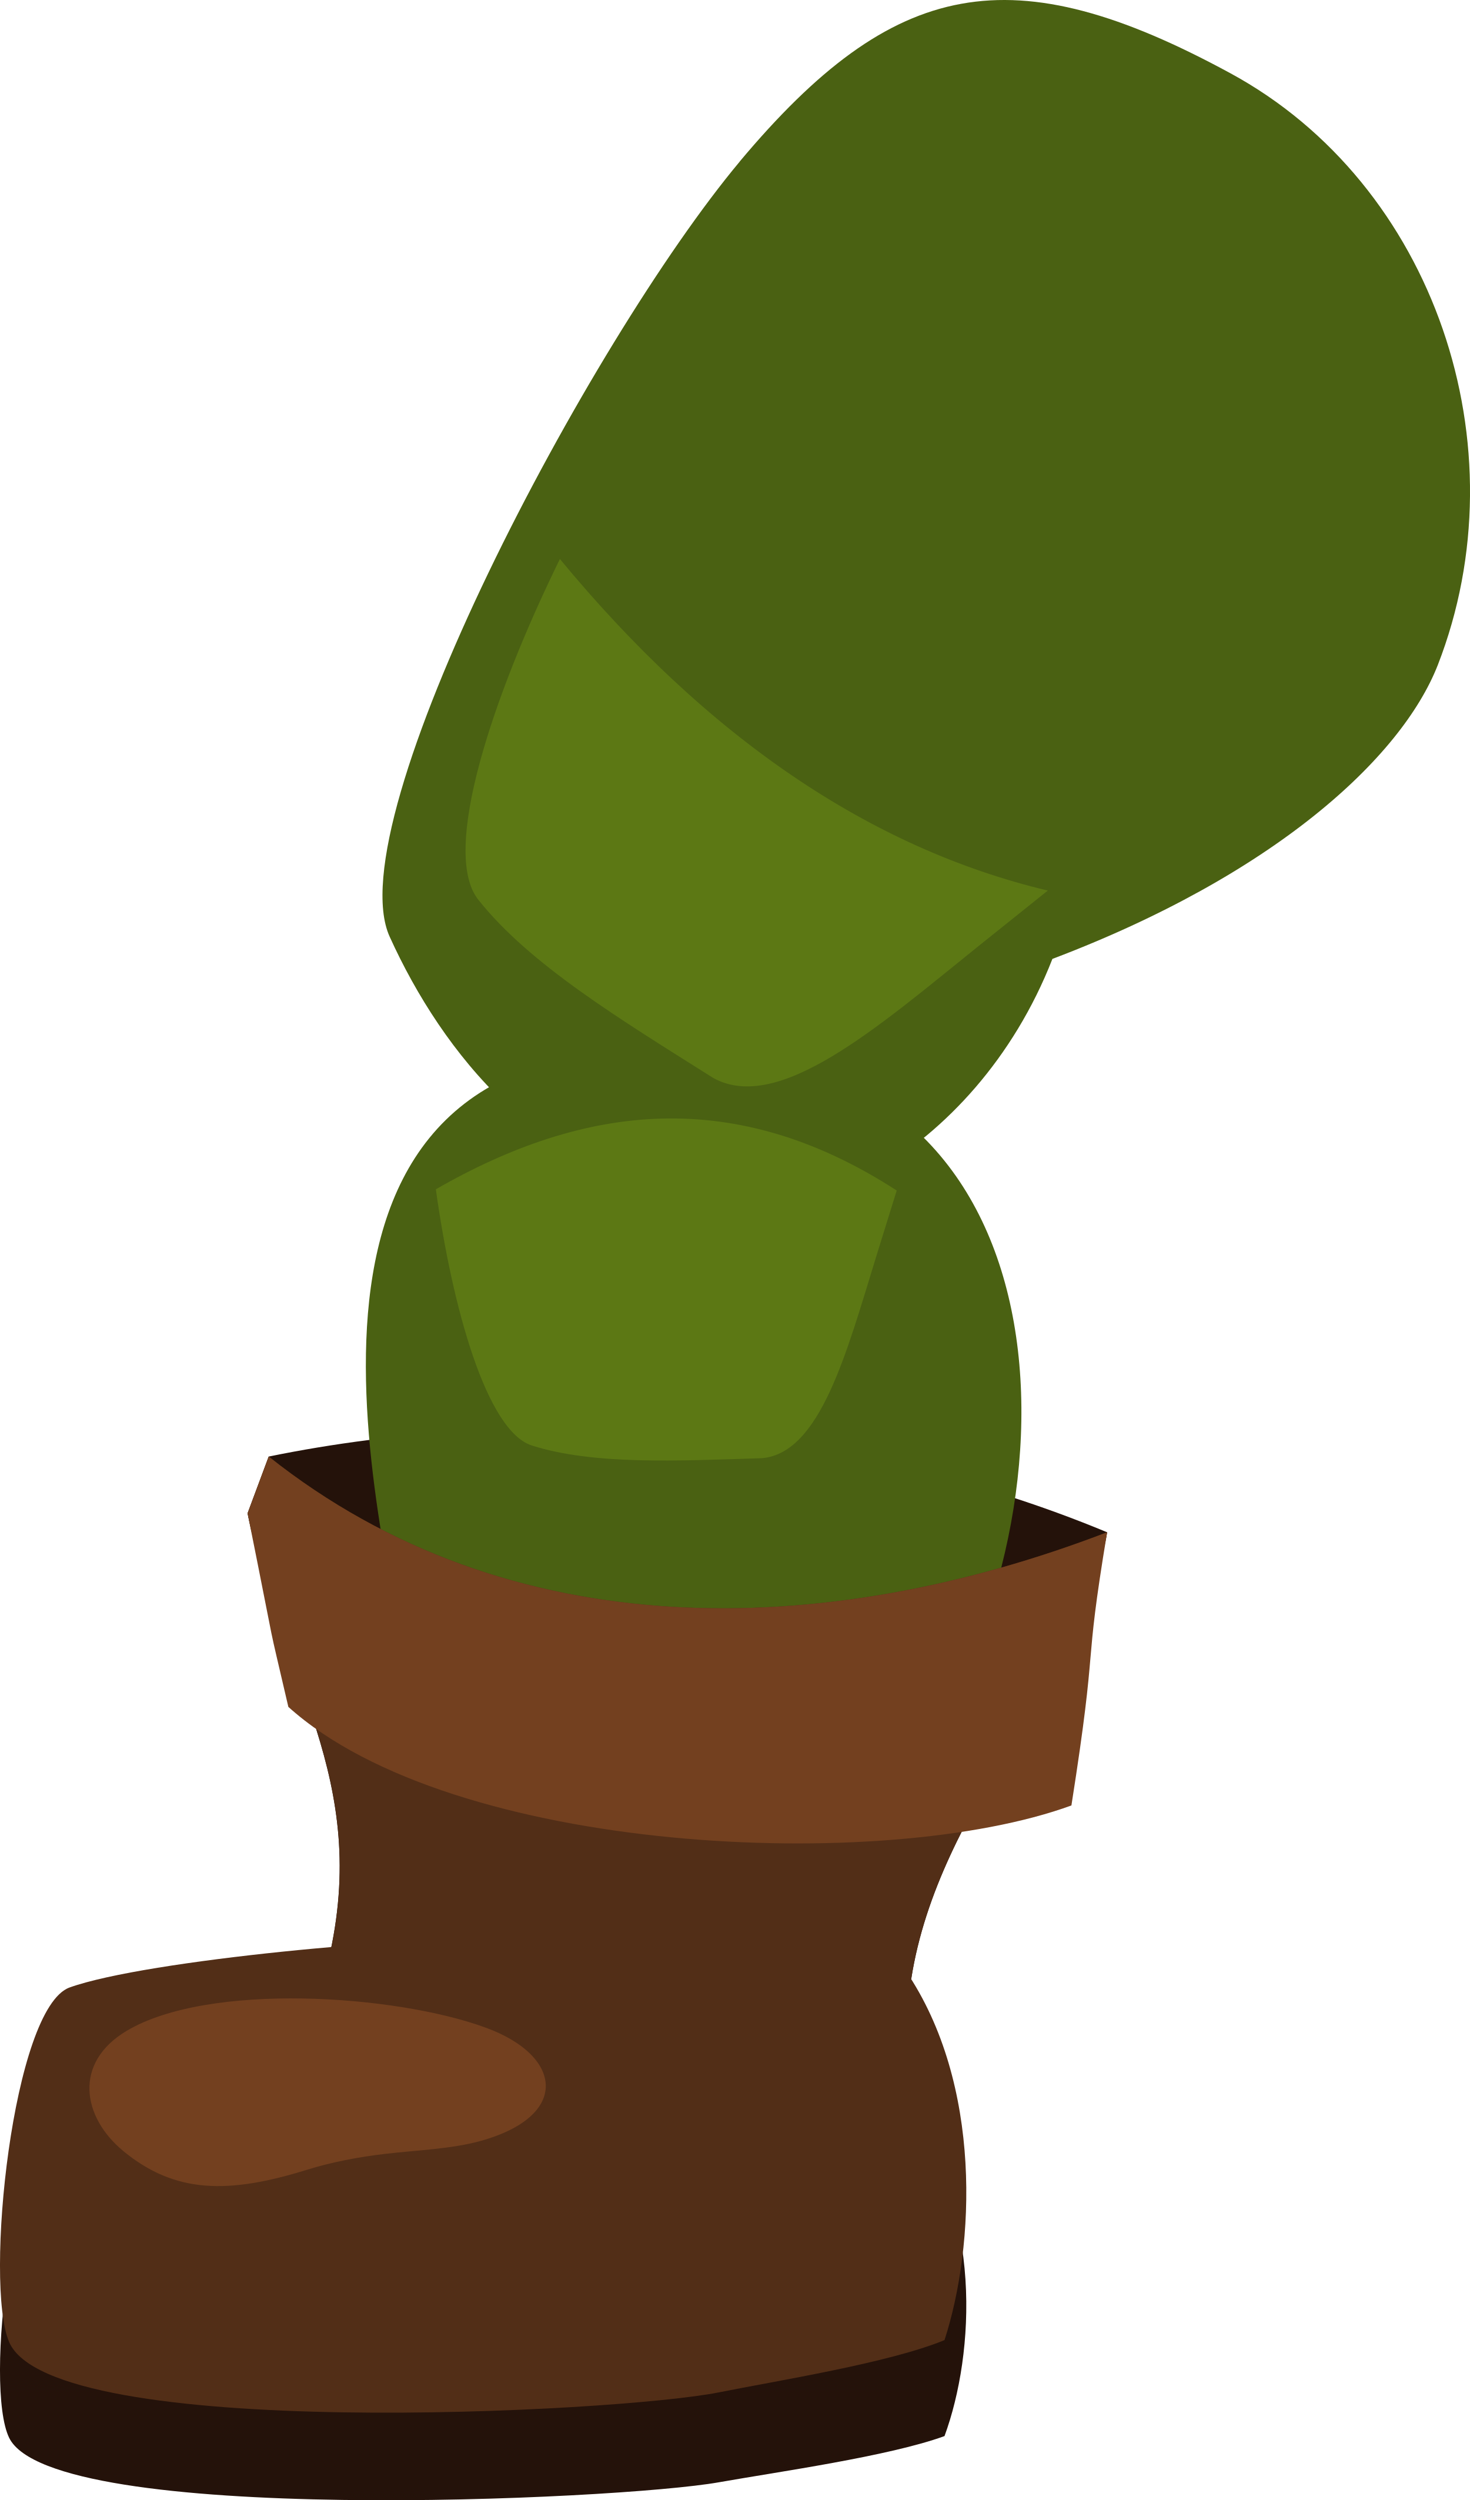 <?xml version="1.0" encoding="UTF-8" standalone="no"?>
<!-- Created with Inkscape (http://www.inkscape.org/) -->

<svg
   xmlns:dc="http://purl.org/dc/elements/1.1/"
   xmlns:cc="http://creativecommons.org/ns#"
   xmlns:rdf="http://www.w3.org/1999/02/22-rdf-syntax-ns#"
   xmlns:svg="http://www.w3.org/2000/svg"
   xmlns="http://www.w3.org/2000/svg"
   xmlns:sodipodi="http://sodipodi.sourceforge.net/DTD/sodipodi-0.dtd"
   xmlns:inkscape="http://www.inkscape.org/namespaces/inkscape"
   width="61.118"
   height="103.936"
   id="svg2"
   version="1.1"
   inkscape:version="0.92.3 (2405546, 2018-03-11)"
   sodipodi:docname="OrcRightFoot.svg">
  <defs
     id="defs4">
    <clipPath
       id="clipPath3687"
       clipPathUnits="userSpaceOnUse">
      <path
         id="path3689"
         d="m 228.446,269.421 c 2.86,7.467 6.327,9.456 14.47,8.095 7.636,-1.272 13.247,-8.58 12.938,-16.359 -0.14,-3.344 -2.905,-8.399 -8.933,-13.416 -0.292,-7.143 -5.457,-11.984 -8.737,-11.299 -4.923,-1.101 -9.407,1.708 -12.345,4.812 -2.935,3.101 -0.173,20.873 2.607,28.167"
         inkscape:connector-curvature="0" />
    </clipPath>
    <clipPath
       id="clipPath3673"
       clipPathUnits="userSpaceOnUse">
      <path
         id="path3675"
         d="m 192.745,602.396 c -0.764,-5.592 0.488,-10.719 2.88,-15.795 -0.147,-1.543 0.425,-4.761 1.997,-5.856 l -1.704,-3.649 c -0.152,-3.793 0.271,-7.393 0.944,-11.123 l 2.394,-1.28 0.801,-1.915 4.066,-0.291 1.672,-1.334 5.879,1.334 -1.897,4.154 1.206,3.92 1.737,2.168 1.058,-3.523 c 1.447,1.105 3.329,4.921 3.006,6.795 -0.332,1.891 -3.972,4.497 -5.463,5.67 1.019,0.821 1.477,3.377 1.089,5.048 -1.861,7.408 2.627,11.943 1.63,17.248 -0.997,5.305 -3.131,11.565 -9.758,10.966 -6.627,-0.6 -12.04,-6.74 -11.537,-12.536"
         inkscape:connector-curvature="0" />
    </clipPath>
    <clipPath
       id="clipPath3659"
       clipPathUnits="userSpaceOnUse">
      <path
         id="path3661"
         d="m 221.594,234.932 c -0.685,-5.602 0.639,-10.711 3.102,-15.754 -0.126,-1.544 0.492,-4.755 2.079,-5.827 l -1.653,-3.673 c -0.099,-3.794 0.374,-7.388 1.1,-11.109 l 2.412,-1.246 0.827,-1.903 4.07,-0.233 1.691,-1.311 5.86,1.417 -1.956,4.126 1.151,3.937 1.706,2.193 1.108,-3.508 c 1.431,1.125 3.26,4.967 2.91,6.836 -0.358,1.887 -4.035,4.441 -5.543,5.593 1.008,0.835 1.43,3.397 1.018,5.062 -1.965,7.381 2.459,11.979 1.387,17.269 -1.071,5.291 -3.293,11.52 -9.912,10.828 -6.618,-0.693 -11.944,-6.908 -11.36,-12.696"
         inkscape:connector-curvature="0" />
    </clipPath>
    <clipPath
       id="clipPath3617"
       clipPathUnits="userSpaceOnUse">
      <path
         id="path3619"
         d="m 324.809,323.111 -0.633,-6.712 c -0.406,-1.965 -1.173,-3.74 -2.171,-5.036 -1.116,-1.447 -2.553,-2.312 -3.982,-2.129 -1.451,0.187 -2.794,1.737 -4.135,2.639 l -0.021,1.919 z"
         inkscape:connector-curvature="0" />
    </clipPath>
    <linearGradient
       id="linearGradient3605"
       spreadMethod="pad"
       gradientTransform="matrix(-13.712,-13.997,13.957,-13.673,319.698,329.063)"
       gradientUnits="userSpaceOnUse"
       y2="0"
       x2="0.75"
       y1="0"
       x1="0.25">
      <stop
         id="stop3607"
         offset="0"
         style="stop-opacity:1;stop-color:#ff0000" />
      <stop
         id="stop3609"
         offset="1"
         style="stop-opacity:1;stop-color:#ff8f00" />
    </linearGradient>
    <clipPath
       id="clipPath3587"
       clipPathUnits="userSpaceOnUse">
      <path
         id="path3589"
         d="m 284.839,322.654 1.021,-6.712 c 0.655,-1.965 1.893,-3.74 3.504,-5.036 1.8,-1.447 4.119,-2.312 6.424,-2.129 2.342,0.186 4.507,1.737 6.672,2.639 l 0.034,1.919 z"
         inkscape:connector-curvature="0" />
    </clipPath>
    <linearGradient
       id="linearGradient3575"
       spreadMethod="pad"
       gradientTransform="matrix(20.843,-13.186,12.614,19.939,276.159,311.395)"
       gradientUnits="userSpaceOnUse"
       y2="0"
       x2="0.76"
       y1="0"
       x1="0.24">
      <stop
         id="stop3577"
         offset="0"
         style="stop-opacity:1;stop-color:#ff0000" />
      <stop
         id="stop3579"
         offset="1"
         style="stop-opacity:1;stop-color:#ff8f00" />
    </linearGradient>
    <clipPath
       id="clipPath3387"
       clipPathUnits="userSpaceOnUse">
      <path
         id="path3389"
         d="m 440.904,749.715 -0.633,-6.849 c -0.406,-2.052 -1.173,-3.994 -2.171,-5.506 -1.116,-1.689 -2.553,-2.865 -3.982,-2.991 -1.451,-0.128 -2.793,1.131 -4.135,1.743 l -0.021,1.915 z"
         inkscape:connector-curvature="0" />
    </clipPath>
    <linearGradient
       id="linearGradient3375"
       spreadMethod="pad"
       gradientTransform="matrix(-13.469,-16.665,15.966,-12.904,434.667,755.535)"
       gradientUnits="userSpaceOnUse"
       y2="0"
       x2="0.75"
       y1="0"
       x1="0.25">
      <stop
         id="stop3377"
         offset="0"
         style="stop-opacity:1;stop-color:#ff0000" />
      <stop
         id="stop3379"
         offset="1"
         style="stop-opacity:1;stop-color:#ff8f00" />
    </linearGradient>
    <clipPath
       id="clipPath3357"
       clipPathUnits="userSpaceOnUse">
      <path
         id="path3359"
         d="m 400.935,749.027 1.021,-6.838 c 0.655,-2.045 1.893,-3.973 3.504,-5.467 1.8,-1.669 4.119,-2.819 6.424,-2.92 2.342,-0.102 4.507,1.182 6.672,1.817 l 0.034,1.915 z"
         inkscape:connector-curvature="0" />
    </clipPath>
    <linearGradient
       id="linearGradient3345"
       spreadMethod="pad"
       gradientTransform="matrix(20.764,-15.693,15.522,20.537,390.84,737.73)"
       gradientUnits="userSpaceOnUse"
       y2="0"
       x2="0.76"
       y1="0"
       x1="0.24">
      <stop
         id="stop3347"
         offset="0"
         style="stop-opacity:1;stop-color:#ff0000" />
      <stop
         id="stop3349"
         offset="1"
         style="stop-opacity:1;stop-color:#ff8f00" />
    </linearGradient>
    <clipPath
       id="clipPath3269"
       clipPathUnits="userSpaceOnUse">
      <path
         id="path3271"
         d="m 304.773,749.112 -0.633,-6.712 c -0.406,-1.965 -1.173,-3.74 -2.171,-5.036 -1.116,-1.447 -2.553,-2.312 -3.982,-2.129 -1.451,0.186 -2.794,1.737 -4.135,2.639 l -0.021,1.919 z"
         inkscape:connector-curvature="0" />
    </clipPath>
    <linearGradient
       id="linearGradient3257"
       spreadMethod="pad"
       gradientTransform="matrix(-13.713,-13.997,13.957,-13.673,299.663,755.064)"
       gradientUnits="userSpaceOnUse"
       y2="0"
       x2="0.75"
       y1="0"
       x1="0.25">
      <stop
         id="stop3259"
         offset="0"
         style="stop-opacity:1;stop-color:#ff0000" />
      <stop
         id="stop3261"
         offset="1"
         style="stop-opacity:1;stop-color:#ff8f00" />
    </linearGradient>
    <clipPath
       id="clipPath3239"
       clipPathUnits="userSpaceOnUse">
      <path
         id="path3241"
         d="m 264.804,748.655 1.021,-6.712 c 0.655,-1.965 1.893,-3.74 3.504,-5.036 1.8,-1.447 4.119,-2.312 6.424,-2.129 2.342,0.186 4.507,1.737 6.672,2.639 l 0.034,1.919 z"
         inkscape:connector-curvature="0" />
    </clipPath>
    <linearGradient
       id="linearGradient3227"
       spreadMethod="pad"
       gradientTransform="matrix(20.843,-13.186,12.615,19.939,256.124,737.395)"
       gradientUnits="userSpaceOnUse"
       y2="0"
       x2="0.76"
       y1="0"
       x1="0.24">
      <stop
         id="stop3229"
         offset="0"
         style="stop-opacity:1;stop-color:#ff0000" />
      <stop
         id="stop3231"
         offset="1"
         style="stop-opacity:1;stop-color:#ff8f00" />
    </linearGradient>
    <clipPath
       id="clipPath3181"
       clipPathUnits="userSpaceOnUse">
      <path
         id="path3183"
         d="m 243.692,230.929 c 2.115,7.712 5.37,10.031 13.608,9.474 7.724,-0.517 14.024,-7.24 14.479,-15.012 0.188,-3.341 -2.068,-8.643 -7.575,-14.227 0.41,-7.137 -4.256,-12.461 -7.587,-12.101 -4.791,-1.578 -9.529,0.778 -12.757,3.58 -3.224,2.798 -2.217,20.756 -0.167,28.287"
         inkscape:connector-curvature="0" />
    </clipPath>
    <clipPath
       id="clipPath3169"
       clipPathUnits="userSpaceOnUse">
      <path
         id="path3171"
         d="m 236.894,571.898 c 0.45,7.984 3.147,10.934 11.318,12.116 7.661,1.114 15.23,-4.139 17.305,-11.643 0.885,-3.228 -0.209,-8.885 -4.424,-15.499 1.897,-6.893 -1.549,-13.076 -4.881,-13.423 -4.354,-2.547 -9.48,-1.238 -13.224,0.825 -3.74,2.06 -6.52,19.829 -6.094,27.623"
         inkscape:connector-curvature="0" />
    </clipPath>
    <clipPath
       id="clipPath3153"
       clipPathUnits="userSpaceOnUse">
      <path
         id="path3155"
         d="m 190.646,649.62 c 0.451,7.984 3.147,10.934 11.319,12.117 7.661,1.114 15.23,-4.139 17.305,-11.642 0.885,-3.228 -0.209,-8.885 -4.424,-15.5 1.897,-6.892 -1.549,-13.076 -4.881,-13.423 -4.354,-2.547 -9.481,-1.238 -13.225,0.825 -3.74,2.06 -6.52,19.829 -6.094,27.623"
         inkscape:connector-curvature="0" />
    </clipPath>
    <clipPath
       id="clipPath3141"
       clipPathUnits="userSpaceOnUse">
      <path
         id="path3143"
         d="m 291.711,229.511 c -4.082,6.876 -7.835,8.25 -15.631,5.53 -7.311,-2.545 -11.604,-10.697 -9.983,-18.312 0.704,-3.272 4.284,-7.787 11.074,-11.711 1.496,-6.991 7.406,-10.888 10.523,-9.658 5.038,-0.252 8.982,3.275 11.352,6.832 2.368,3.553 -3.362,20.602 -7.335,27.32"
         inkscape:connector-curvature="0" />
    </clipPath>
    <clipPath
       id="clipPath3129"
       clipPathUnits="userSpaceOnUse">
      <path
         id="path3131"
         d="m 305.368,571.898 c -0.451,7.984 -3.147,10.934 -11.319,12.116 -7.661,1.114 -15.23,-4.139 -17.305,-11.643 -0.885,-3.228 0.209,-8.885 4.424,-15.499 -1.897,-6.893 1.549,-13.076 4.881,-13.423 4.354,-2.547 9.48,-1.238 13.224,0.825 3.74,2.06 6.52,19.829 6.094,27.623"
         inkscape:connector-curvature="0" />
    </clipPath>
    <clipPath
       id="clipPath3113"
       clipPathUnits="userSpaceOnUse">
      <path
         id="path3115"
         d="m 283.748,264.72 c 0.481,7.982 3.189,10.922 11.365,12.073 7.665,1.085 15.213,-4.198 17.259,-11.709 0.873,-3.231 -0.244,-8.884 -4.484,-15.483 1.87,-6.899 -1.599,-13.07 -4.933,-13.403 -4.364,-2.531 -9.485,-1.201 -13.221,0.876 -3.732,2.075 -6.443,19.855 -5.987,27.647"
         inkscape:connector-curvature="0" />
    </clipPath>
    <clipPath
       id="clipPath3097"
       clipPathUnits="userSpaceOnUse">
      <path
         id="path3099"
         d="m 317.612,649.62 c 0.451,7.984 3.147,10.934 11.319,12.117 7.661,1.114 15.23,-4.139 17.305,-11.642 0.885,-3.228 -0.209,-8.885 -4.424,-15.5 1.897,-6.892 -1.549,-13.076 -4.881,-13.423 -4.354,-2.547 -9.48,-1.238 -13.224,0.825 -3.74,2.06 -6.52,19.829 -6.094,27.623"
         inkscape:connector-curvature="0" />
    </clipPath>
    <clipPath
       id="clipPath3037"
       clipPathUnits="userSpaceOnUse">
      <path
         id="path3039"
         d="m 307.389,243.688 c 2.721,-4.944 3.395,-10.179 2.986,-15.776 0.692,-1.387 1.313,-4.596 0.24,-6.182 l 2.901,-2.793 c 1.504,-3.485 2.403,-6.997 3.115,-10.72 l -1.775,-2.054 -0.059,-2.075 -3.69,-1.732 -1.081,-1.846 -5.966,-0.867 0.278,4.558 -2.534,3.225 -2.4,1.399 0.278,-3.668 c -1.747,0.511 -4.875,3.396 -5.246,5.261 -0.37,1.885 2.092,5.624 3.062,7.254 -1.246,0.399 -2.592,2.621 -2.829,4.319 -0.924,7.582 -6.742,10.202 -7.717,15.511 -0.975,5.309 -1.232,11.918 5.168,13.739 6.4,1.821 13.657,-1.965 15.269,-7.555"
         inkscape:connector-curvature="0" />
    </clipPath>
    <linearGradient
       id="linearGradient3025"
       spreadMethod="pad"
       gradientTransform="matrix(-252.214,-101.115,59.659,-148.809,279.755,357.585)"
       gradientUnits="userSpaceOnUse"
       y2="0"
       x2="0.51"
       y1="0"
       x1="0.49">
      <stop
         id="stop3027"
         offset="0"
         style="stop-opacity:1;stop-color:#4a6012" />
      <stop
         id="stop3029"
         offset="1"
         style="stop-opacity:1;stop-color:#ffffff" />
    </linearGradient>
    <clipPath
       id="clipPath3009"
       clipPathUnits="userSpaceOnUse">
      <path
         id="path3011"
         d="m 345.106,602.221 c 0.685,-5.602 -0.639,-10.71 -3.101,-15.753 0.126,-1.544 -0.492,-4.755 -2.079,-5.827 l 1.653,-3.673 c 0.098,-3.794 -0.374,-7.388 -1.1,-11.109 l -2.412,-1.246 -0.828,-1.903 -4.069,-0.234 -1.691,-1.31 -5.86,1.417 1.955,4.127 -1.151,3.936 -1.707,2.193 -1.107,-3.508 c -1.431,1.125 -3.26,4.967 -2.91,6.836 0.358,1.887 4.035,4.441 5.543,5.593 -1.007,0.835 -1.43,3.397 -1.018,5.062 1.965,7.381 -2.459,11.979 -1.387,17.269 1.071,5.291 3.293,11.52 9.912,10.828 6.618,-0.693 11.944,-6.908 11.359,-12.697"
         inkscape:connector-curvature="0" />
    </clipPath>
  </defs>
  <sodipodi:namedview
     id="base"
     pagecolor="#ffffff"
     bordercolor="#666666"
     borderopacity="1.0"
     inkscape:pageopacity="0.0"
     inkscape:pageshadow="2"
     inkscape:zoom="4.3299648"
     inkscape:cx="-19.313163"
     inkscape:cy="53.297139"
     inkscape:document-units="px"
     inkscape:current-layer="g2993"
     showgrid="false"
     inkscape:window-width="1280"
     inkscape:window-height="737"
     inkscape:window-x="-8"
     inkscape:window-y="-8"
     inkscape:window-maximized="1"
     inkscape:pagecheckerboard="true"
     inkscape:snap-global="false"
     fit-margin-top="0"
     fit-margin-left="0"
     fit-margin-right="0"
     fit-margin-bottom="0" />
  <g
     inkscape:label="Layer 1"
     inkscape:groupmode="layer"
     id="layer1"
     transform="translate(-329.599,-390.197)">
    <g
       transform="matrix(1.25,0,0,-1.25,-15.976,1119.696)"
       inkscape:label="Orc_1"
       id="g2993">
      <path
         id="path2995"
         style="fill:#24120a;fill-opacity:1;fill-rule:nonzero;stroke:none"
         d="m 313.284,532.642 c -8.824,3.673 -19.31,4.274 -27.886,2.518 l -0.703,-1.887 c 1.094,-5.449 4.114,-8.784 2.688,-14.875 5.463,-4.922 13.156,-2.89 19.385,-0.614 0.917,5.842 5.7,9.946 6.516,14.857"
         inkscape:connector-curvature="0" />
      <path
         id="path3043"
         style="fill:#4a6112;fill-opacity:1;fill-rule:nonzero;stroke:none"
         d="m 289.922,528.327 c 3.691,-3.575 12.036,-2.949 16.904,-3.439 5.677,8.223 5.477,23.138 -6.6,23.685 -15.56,1.598 -11.318,-14.47 -10.304,-20.247"
         inkscape:connector-curvature="0" />
      <path
         id="path3051"
         style="fill:#24120a;fill-opacity:1;fill-rule:nonzero;stroke:none"
         d="m 293.075,514.352 c -2.746,0.124 -11.741,-0.593 -14.299,-1.403 -1.894,-0.603 -2.848,-8.707 -2.011,-10.423 1.442,-2.942 20.257,-2.071 23.598,-1.479 1.973,0.349 5.676,0.867 7.513,1.538 1.011,2.755 1.277,7.522 -1.293,10.86 z"
         inkscape:connector-curvature="0" />
      <path
         id="path3059"
         style="fill:#522e17;fill-opacity:1;fill-rule:nonzero;stroke:none"
         d="m 293.075,519.092 c -2.746,0.14 -11.741,-0.671 -14.299,-1.588 -1.894,-0.682 -2.848,-9.852 -2.011,-11.794 1.442,-3.329 20.257,-2.342 23.598,-1.673 1.973,0.395 5.676,0.981 7.513,1.74 1.011,3.116 1.277,8.511 -1.293,12.287 z"
         inkscape:connector-curvature="0" />
      <path
         id="path3067"
         style="fill:#522e17;fill-opacity:1;fill-rule:nonzero;stroke:none"
         d="m 313.284,532.642 c -9.416,-3.618 -19.902,-3.83 -27.886,2.518 l -0.703,-1.887 c 1.094,-5.449 4.114,-8.784 2.688,-14.875 5.463,-4.922 13.156,-2.89 19.385,-0.614 0.917,5.842 5.7,9.946 6.516,14.857"
         inkscape:connector-curvature="0" />
      <path
         id="path3075"
         style="fill:#73401f;fill-opacity:1;fill-rule:nonzero;stroke:none"
         d="m 313.284,532.642 c -9.416,-3.618 -19.902,-3.83 -27.886,2.518 l -0.703,-1.887 c 1.094,-5.449 0.561,-3.011 1.356,-6.438 5.463,-4.921 19.817,-5.554 26.046,-3.278 0.918,5.843 0.371,4.173 1.188,9.085"
         inkscape:connector-curvature="0" />
      <path
         id="path3083"
         style="fill:#73401f;fill-opacity:1;fill-rule:nonzero;stroke:none"
         d="m 280.565,512.061 c -1.369,1.124 -1.681,2.938 0.112,4.003 2.725,1.619 8.924,1.208 11.937,0.104 2.574,-0.937 2.824,-2.952 -0.199,-3.776 -0.954,-0.26 -2.069,-0.298 -3.127,-0.42 -0.916,-0.106 -1.809,-0.279 -2.614,-0.53 -2.623,-0.814 -4.391,-0.794 -6.11,0.619"
         inkscape:connector-curvature="0" />
      <path
         id="path3123"
         style="fill:#4a6112;fill-opacity:1;fill-rule:nonzero;stroke:none"
         d="m 301.064,578.228 c 5.138,6.128 9.063,6.878 16.319,2.936 6.805,-3.691 9.727,-12.428 6.9,-19.682 -1.222,-3.115 -5.483,-6.994 -12.818,-9.772 -2.604,-6.658 -9.065,-9.551 -11.942,-7.835 -5.013,0.564 -8.337,4.681 -10.102,8.573 -1.764,3.888 6.64,19.79 11.645,25.779"
         inkscape:connector-curvature="0"
         inkscape:transform-center-x="0.14272254"
         inkscape:transform-center-y="0.2846681" />
      <g
         id="g3125"
         transform="matrix(-0.829,0.56,0.56,0.829,233.65,-66.89)">
        <g
           clip-path="url(#clipPath3129)"
           id="g3127">
          <path
             id="path3133"
             style="fill:#5c7814;fill-opacity:1;fill-rule:nonzero;stroke:none"
             d="m 283.069,557.725 c 0.283,-0.924 0.586,-1.875 0.88,-2.831 1.269,-4.125 2.381,-8.333 4.848,-8.558 3.663,-0.115 7.166,-0.291 9.791,0.537 1.936,0.611 3.396,5.892 4.093,10.905 -7.387,-2.176 -13.936,-2.192 -19.613,-0.053"
             inkscape:connector-curvature="0" />
        </g>
      </g>
      <path
         id="path3479"
         style="fill:#5c7814;fill-opacity:1;fill-rule:nonzero;stroke:none"
         d="m 306.286,544.008 c -0.221,-0.722 -0.458,-1.466 -0.687,-2.213 -0.992,-3.224 -1.861,-6.513 -3.789,-6.689 -2.863,-0.09 -5.601,-0.228 -7.653,0.419 -1.514,0.477 -2.655,4.605 -3.2,8.523 4.948,2.845 9.956,3.439 15.329,-0.041"
         inkscape:connector-curvature="0" />
    </g>
  </g>
</svg>
